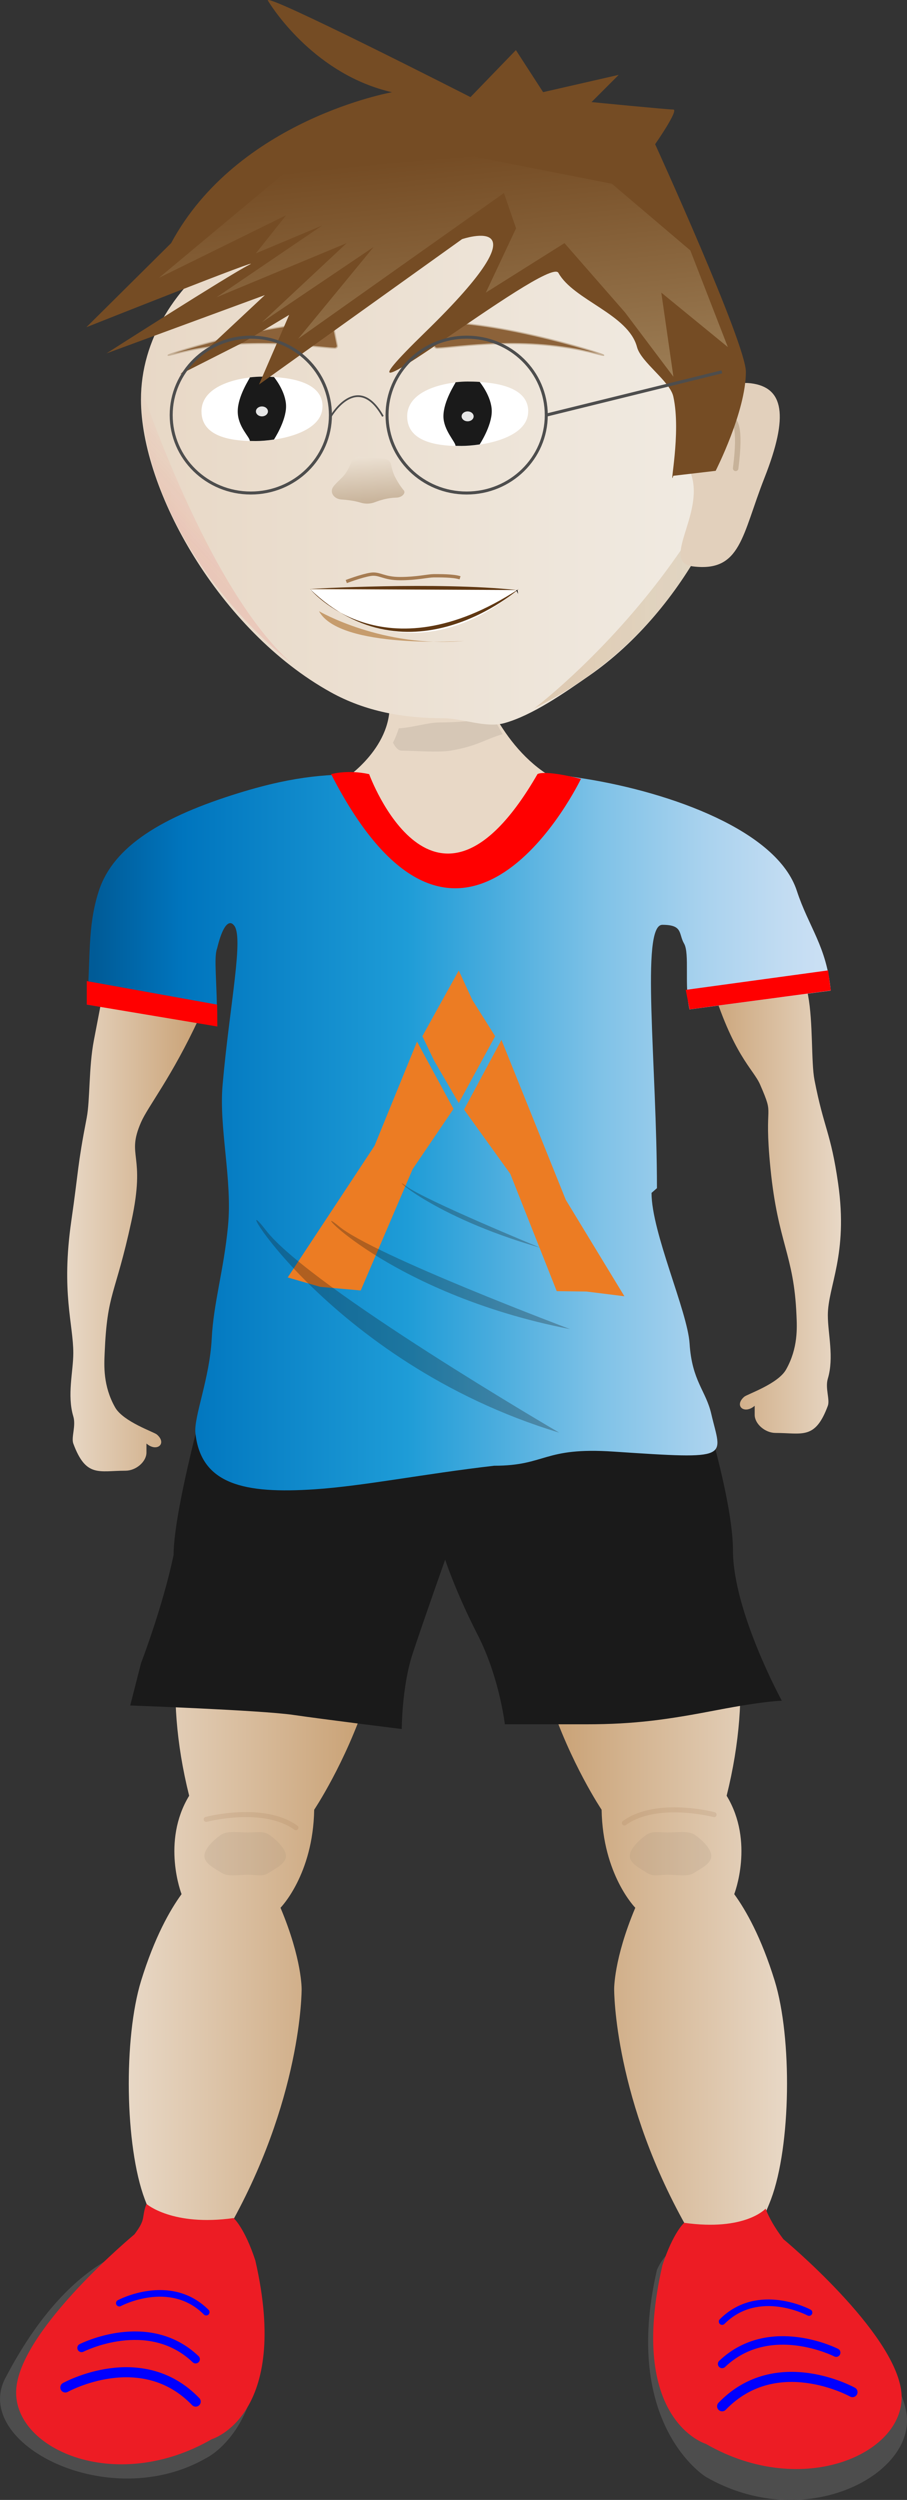<?xml version="1.0" encoding="UTF-8"?><svg id="Layer_1" xmlns="http://www.w3.org/2000/svg" xmlns:xlink="http://www.w3.org/1999/xlink" viewBox="0 0 120.64 332.33"><rect x="0" y="0" width="120.64" height="332.33" fill="#333333" stroke="none"/><defs><style>.cls-1{stroke-width:1.13px;}.cls-1,.cls-2,.cls-3,.cls-4,.cls-5,.cls-6,.cls-7,.cls-8,.cls-9,.cls-10{stroke-miterlimit:10;}.cls-1,.cls-2,.cls-3,.cls-4,.cls-5,.cls-6,.cls-7,.cls-8,.cls-10{fill:none;}.cls-1,.cls-2,.cls-3,.cls-6,.cls-8{stroke-linecap:round;}.cls-1,.cls-2,.cls-6{stroke:blue;}.cls-2{stroke-width:1.34px;}.cls-11{fill:url(#linear-gradient-2);}.cls-12{fill:#4d4d4d;}.cls-13{fill:#fff;}.cls-14{fill:#e8d8c6;}.cls-15{fill:#c69c6d;}.cls-16{fill:url(#linear-gradient-4);}.cls-17{fill:red;}.cls-3{opacity:.13;stroke:#8c6239;stroke-width:.67px;}.cls-18{fill:url(#linear-gradient-3);}.cls-19{fill:url(#linear-gradient-5);}.cls-20{fill:#ec7c23;}.cls-4{stroke:#a67c52;stroke-width:.44px;}.cls-21{fill:url(#linear-gradient-8);}.cls-5{stroke-width:.23px;}.cls-5,.cls-7,.cls-10{stroke:#4d4d4d;}.cls-22{fill:#603813;}.cls-23{opacity:.29;}.cls-23,.cls-24{fill:#1a1a1a;}.cls-6{stroke-width:.88px;}.cls-25{fill:url(#linear-gradient-7);}.cls-26{fill:url(#linear-gradient-9);}.cls-7{stroke-width:.41px;}.cls-8{stroke-width:.73px;}.cls-8,.cls-9{stroke:#c7b299;}.cls-27{fill:url(#Sky);}.cls-28{fill:url(#linear-gradient-6);opacity:.63;}.cls-29{fill:#998675;opacity:.16;}.cls-30{fill:#ed1c24;}.cls-9{fill:#8c6239;stroke-width:.15px;}.cls-31{fill:url(#linear-gradient);}.cls-10{stroke-width:.4px;}.cls-32{fill:#e2d0bc;}.cls-33{opacity:.08;}.cls-34{fill:#e6e6e6;}.cls-35{fill:#754c24;}</style><linearGradient id="linear-gradient" x1="15.96" y1="245.69" x2="50.07" y2="245.69" gradientTransform="translate(120.64) rotate(-180) scale(1 -1)" gradientUnits="userSpaceOnUse"><stop offset="0" stop-color="#e8d8c6"/><stop offset="1" stop-color="#c69c6d"/></linearGradient><linearGradient id="linear-gradient-2" x1="-1059.23" y1="245.69" x2="-1025.12" y2="245.69" gradientTransform="translate(1076.35)" xlink:href="#linear-gradient"/><linearGradient id="linear-gradient-3" x1="8.78" y1="154.25" x2="28.93" y2="154.25" gradientTransform="translate(120.64) rotate(-180) scale(1 -1)" gradientUnits="userSpaceOnUse"><stop offset="0" stop-color="#e8d8c6"/><stop offset="1" stop-color="#c69c6d"/></linearGradient><linearGradient id="linear-gradient-4" x1="-1108.13" y1="159.25" x2="-1088.92" y2="159.25" gradientTransform="translate(1117.07)" xlink:href="#linear-gradient-3"/><linearGradient id="Sky" x1="10.15" y1="150.38" x2="109.1" y2="150.38" gradientTransform="translate(120.64) rotate(-180) scale(1 -1)" gradientUnits="userSpaceOnUse"><stop offset="0" stop-color="#cce0f4"/><stop offset=".06" stop-color="#c2dcf2"/><stop offset=".17" stop-color="#a9d2ee"/><stop offset=".31" stop-color="#7fc2e7"/><stop offset=".46" stop-color="#46abdd"/><stop offset=".57" stop-color="#1e9cd7"/><stop offset=".87" stop-color="#0075be"/><stop offset=".99" stop-color="#005b97"/></linearGradient><linearGradient id="linear-gradient-5" x1="-26.06" y1="60.37" x2="54.43" y2="60.37" gradientTransform="translate(44.8)" gradientUnits="userSpaceOnUse"><stop offset="0" stop-color="#e8d8c6"/><stop offset="1" stop-color="#f1ece4"/></linearGradient><linearGradient id="linear-gradient-6" x1="26.26" y1="77.94" x2="52.82" y2="77.94" gradientTransform="translate(44.8)" gradientUnits="userSpaceOnUse"><stop offset="0" stop-color="#c69c6d" stop-opacity=".6"/><stop offset="1" stop-color="#c0ad88" stop-opacity=".5"/></linearGradient><linearGradient id="linear-gradient-7" x1="-18.84" y1="89.7" x2="-18.84" y2="83.4" gradientTransform="translate(61.79 -23.82) rotate(-3.88)" gradientUnits="userSpaceOnUse"><stop offset="0" stop-color="#c7b299"/><stop offset="1" stop-color="#ece1d3"/></linearGradient><linearGradient id="linear-gradient-8" x1="-19.29" y1="72.89" x2="-12.11" y2="66.19" gradientTransform="translate(44.8)" gradientUnits="userSpaceOnUse"><stop offset="0" stop-color="#ed1c24" stop-opacity=".1"/><stop offset="1" stop-color="red" stop-opacity="0"/></linearGradient><linearGradient id="linear-gradient-9" x1="15.41" y1="53.17" x2="12.01" y2="20.84" gradientTransform="translate(44.8)" gradientUnits="userSpaceOnUse"><stop offset="0" stop-color="#9c7d55"/><stop offset="1" stop-color="#754c24"/></linearGradient></defs><path class="cls-12" d="M104.89,300.77s14.88,12.33,15.72,20.36-13.72,15.63-26.73,8.13c0,0-11.26-6.87-6.5-27.51.88-2.04,2.47-3.39,4.33-3.13,8.14,1.14,10.83-1.88,10.83-1.88,1.61.5.51,2.58,2.34,4.02Z"/><path class="cls-31" d="M87.91,195.26s15.86,14.95,8.74,43.46c3.73,6.13,1.01,13.08,1.01,13.08,1.54,2.11,3.59,5.72,5.38,11.51,2.34,7.59,2.18,21.96-.49,29.06-4.69,12.44-10.83,4.38-10.83,4.38-10.11-17.51-10.03-32.29-10.03-32.29,0,0-.08-3.98,2.81-10.85,0,0-4.33-4.38-4.48-13.03,0,0-16.63-24.79-5.75-43.35,6.04-10.3,13.65-1.97,13.65-1.97Z"/><path class="cls-29" d="M83.77,246.72c0,1.02,1.32,1.62,2.28,2.25.83.55,1.57.25,2.78.25s2.63.3,3.46-.23c.98-.63,2.32-1.24,2.32-2.27,0-.98-1.28-2.17-2.17-2.79-.84-.59-2.35-.33-3.61-.33s-2.09-.25-2.94.37-2.12,1.8-2.12,2.76Z"/><path class="cls-11" d="M33.9,195.26s-15.86,14.95-8.74,43.46c-3.73,6.13-1.01,13.08-1.01,13.08-1.54,2.11-3.59,5.72-5.38,11.51-2.34,7.59-2.18,21.96.49,29.06,4.69,12.44,10.83,4.38,10.83,4.38,10.11-17.51,10.03-32.29,10.03-32.29,0,0,.08-3.98-2.81-10.85,0,0,4.33-4.38,4.48-13.03,0,0,16.63-24.79,5.75-43.35-6.04-10.3-13.65-1.97-13.65-1.97Z"/><path class="cls-29" d="M38.03,246.72c0,1.02-1.32,1.62-2.28,2.25-.83.55-1.57.25-2.78.25s-2.63.3-3.46-.23c-.98-.63-2.32-1.24-2.32-2.27,0-.98,1.28-2.17,2.17-2.79.84-.59,2.35-.33,3.61-.33,1.29,0,2.09-.25,2.94.37s2.12,1.8,2.12,2.76Z"/><path class="cls-24" d="M91.35,179.82s6.14,18.13,6.14,26.26c0,8.13,6.5,20.01,6.5,20.01,0,0-2.17,0-8.67,1.25-6.5,1.25-10.83,1.88-17.34,1.88h-10.83s-.72-6.25-3.61-11.88-4.33-10-4.33-10c0,0-2.89,8.13-4.33,12.51s-1.44,10-1.44,10c0,0-10.11-1.25-14.45-1.88-4.33-.63-21.67-1.25-21.67-1.25l1.44-5.63s2.89-7.5,4.33-14.38c0-6.88,5.81-26.89,5.81-26.89,0,0,31.02,21.26,62.44,0Z"/><path class="cls-30" d="M104.17,297.64s14.88,12.33,15.72,20.36c.84,8.03-13,14.38-26,6.88,0,0-10.53-3.11-5.78-23.76,1.44-4.38,2.89-5.63,2.89-5.63,8.14,1.14,10.83-1.88,10.83-1.88q.72,1.88,2.34,4.02Z"/><path class="cls-2" d="M113.39,318s-10.11-5.63-17.34,1.88"/><path class="cls-1" d="M111.22,312.75s-8.85-4.51-15.17,1.5"/><path class="cls-6" d="M107.61,307.42s-6.74-3.61-11.56,1.2"/><path class="cls-12" d="M.71,316.13c-4.53,8.68,13.72,18.13,26.73,10.63,0,0,10.57-4.99,5.81-25.64-.88-2.04-2.47-3.39-4.33-3.13-8.14,1.14-9.42-.63-9.42-.63,2.13,1.88-8.67-.63-18.78,18.76Z"/><path class="cls-30" d="M17.9,297.01s-14.88,12.33-15.72,20.36c-.84,8.03,13,14.38,26,6.88,0,0,10.53-3.11,5.78-23.76-1.44-4.38-2.89-5.63-2.89-5.63-8.14,1.14-11.59-1.88-11.59-1.88-.72,1.88.03,1.88-1.58,4.02Z"/><path class="cls-2" d="M8.69,317.38s10.11-5.63,17.34,1.88"/><path class="cls-1" d="M10.85,312.12s8.85-4.51,15.17,1.5"/><path class="cls-18" d="M108.33,143.55c1.27,6.54,2.17,6.94,3.15,13.78,1.36,9.48-1.37,13.65-1.37,17.52,0,2.44.85,5.59,0,8.42-.38,1.26.3,2.79,0,3.61-1.69,4.56-3.4,3.61-6.95,3.61-1.39,0-2.78-1.2-2.78-2.41v-1.2c-1.39,1.2-2.78,0-1.39-1.2.39-.34,4.48-1.7,5.56-3.61,1.62-2.86,1.46-5.6,1.39-7.22-.34-8.15-2.46-9.52-3.46-19.52-.93-9.27.65-6.49-1.38-11.15-.92-2.12-3.62-3.85-6.62-13.85l-2.77-10.54,13-1.88c.09,2.05,1.56,8.13,2.77,14.41.68,3.57.4,8.93.85,11.22Z"/><path class="cls-16" d="M11.54,148.56c-1.27,6.54-1.07,6.93-2.06,13.78-1.36,9.48.27,13.65.27,17.53,0,2.44-.85,5.59,0,8.42.38,1.26-.3,2.79,0,3.61,1.69,4.56,3.4,3.61,6.95,3.61,1.39,0,2.78-1.2,2.78-2.41v-1.2c1.39,1.2,2.78,0,1.39-1.2-.39-.34-4.48-1.7-5.56-3.61-1.62-2.86-1.46-5.6-1.39-7.22.34-8.15,1.39-7.52,3.56-17.53,1.97-9.1-.75-8.49,1.28-13.15.92-2.12,4.05-5.94,7.72-13.85l1.67-10.54-13-1.88c-.09,2.05-1.46,9.13-2.67,15.41-.68,3.57-.5,7.93-.94,10.22Z"/><path class="cls-27" d="M11.54,133.55c.56-6.01.02-10.26,1.61-15.13,1.94-5.96,8.5-9.88,18.61-13,7.87-2.43,12.28-2.5,17.34-2.5,0,0,2,6.56,10.47,7.16,8.47-.59,6.86-7.16,6.86-7.16,3.07-.53,6.71-.16,11.56.63,11.26,1.83,25.39,6.87,28,14.88,1.57,4.8,3.98,7.42,4.5,13.26l-18.78,2.5c-.72-3.13.04-7.44-.72-8.75s-.11-2.5-2.89-2.5c-2.92,0-.72,18.6-.72,35.01,0,0-.72.63-.72.63,0,5.25,4.78,15.72,5.06,20.01.32,5.02,2.17,6.25,2.89,9.38,1.36,5.88,2.99,6.07-13,5-9.39-.63-8.93,1.88-15.89,1.88-9.36,1.08-17.3,2.69-23.84,3.13-9.39.63-15.17-.63-15.89-7.5-.22-2.14,1.9-7.24,2.17-12.51.24-4.78,1.61-9.12,2.17-15.01.59-6.17-1.23-13-.72-18.76.92-10.58,2.93-19.97,1.44-21.26,0,0-1.06-1.46-2.17,3.13-.48,1.24,0,4.38,0,10l-17.34-2.5Z"/><path class="cls-14" d="M63.51,89.87s2.52,8.67,9.25,13.05c0,0-1.68,10.63-13.45,10.63-11.77,0-13.45-10-13.45-10,0,0,6.73-4.38,5.89-10.81-.87-6.69,11.77-2.86,11.77-2.86Z"/><path class="cls-17" d="M71.49,102.91s.72-.63,5.78.63c0,0-15.89,33.14-33.23-.63,0,0,2.17-.63,5.06,0,0,0,8.67,23.76,22.39,0Z"/><polygon class="cls-17" points="110.15 129 110.5 131.67 91.72 134.18 91.21 131.59 110.15 129"/><polygon class="cls-17" points="28.88 133.55 28.91 136.46 11.54 133.55 11.54 130.42 28.88 133.55"/><polygon class="cls-20" points="74.05 171.64 77.99 171.69 83.05 172.32 75.25 159.49 66.7 138.24 61.72 147.5 67.88 156.06 74.05 171.64"/><polygon class="cls-20" points="56.18 137.75 57.77 141.05 61.02 146.63 63.55 141.99 65.86 137.75 62.82 132.92 61.02 129.02 58.22 134.06 56.18 137.75"/><polygon class="cls-20" points="47.98 171.55 42.6 171.07 38.27 169.82 49.82 152.31 55.47 138.47 57.71 142.6 60.32 147.41 54.88 155.43 47.98 171.55"/><path class="cls-23" d="M74.38,190.45s-33.23-19.38-39-26.89c-5.78-7.5,7.95,17.51,39,26.89Z"/><path class="cls-23" d="M75.83,176.69s-26.21-9.86-30.76-13.68c-4.56-3.82,6.27,8.91,30.76,13.68Z"/><path class="cls-23" d="M71.86,165.87s-15.35-6.31-17.85-8.2c-2.5-1.89,3.14,3.97,17.85,8.2Z"/><path class="cls-6" d="M15.87,306.17s6.74-3.61,11.56,1.2"/><path class="cls-33" d="M53.04,96.82c1.82-.09,3.84-.78,5.45-.78,2.09,0,5.18-.23,7.18-.62.35.71.75,1.44,1.19,2.17-2.4.71-3.32,1.58-6.93,2.2-1.58.27-5.06,0-6.5,0-.46,0-.85-.45-1.16-1.06.3-.59.56-1.23.77-1.91Z"/><path class="cls-3" d="M94.98,241.23s-7.6-2.01-11.93,1.11"/><path class="cls-3" d="M27.43,241.86s7.6-2.01,11.93,1.11"/><path class="cls-19" d="M99.23,53.11c0,11.19-8.1,27.86-20.86,36.71-3.23,2.24-7.56,5.29-11.33,6.32-2.41.66-5.63-.66-8.05-.66-5.31,0-10.38-.89-15.02-3.47-14.79-8.21-25.22-26.84-25.22-38.9,0-15.84,18.02-28.68,40.24-28.68,22.23,0,40.24,12.84,40.24,28.68Z"/><path class="cls-28" d="M97.62,61.72s-4.02,21.26-26.56,32.45c0,0,8.05-6.06,16.1-16.38,6.06-7.78,10.46-16.06,10.46-16.06Z"/><path class="cls-13" d="M42.89,54.03c0,3.63-6.19,4.61-8.85,4.61s-7.24-.31-7.24-3.95c0-3.63,5.38-4.61,8.05-4.61s8.05.31,8.05,3.95Z"/><path class="cls-13" d="M70.25,54.69c0,3.63-6.19,4.61-8.85,4.61-2.67,0-7.24-.31-7.24-3.95s5.38-4.61,8.05-4.61,8.05.31,8.05,3.95Z"/><path class="cls-32" d="M101.68,63.53c-3,7.62-3.11,12.54-9.48,11.77-4.4-.53,1.4-6.79-.21-12.06-2.59-8.46,3.46-12.82,7.86-12.29,4.4.53,5.1,4.28,1.83,12.58Z"/><path class="cls-8" d="M94.8,57.65s4.48-6.58,3.05,4.61"/><path class="cls-25" d="M45.4,66.4c.8.05,1.75.17,2.57.42.61.19,1.28.17,1.87-.05.72-.28,1.77-.6,2.89-.62.8-.02,1.34-.68.91-1.04,0,0-.58-.69-1.11-1.74-.28-.57-.44-1.19-.52-1.65-.07-.39-.45-.69-.93-.73l-3.27-.28c-.35,0-.67.13-.86.38-.33.43-.47,1.13-1.05,1.92-.41.57-1.26,1.21-1.6,1.74-.47.72.12,1.58,1.11,1.65Z"/><path class="cls-9" d="M58.35,43.18l-.56,2.77c-.04.18.14.35.37.34,2.61-.1,11.72-1.72,21.05.71,5.42,1.41-10.56-4-20.37-4.16-.24,0-.45.14-.49.34Z"/><path class="cls-9" d="M44.31,43.18l.56,2.77c.04.18-.14.35-.37.34-2.61-.1-11.72-1.72-21.05.71-5.42,1.41,10.56-4,20.37-4.16.24,0,.45.14.49.34Z"/><path class="cls-21" d="M18.74,51.4s8.85,26.97,20.12,36.84c0,0-20.12-15.13-20.12-36.84Z"/><path class="cls-24" d="M33.23,50.19c0,.1-1.61,2.45-1.61,4.5s1.61,3.4,1.61,3.93c.28,0,.55.01.8.01.64,0,1.5-.06,2.41-.2,0,0,1.61-2.44,1.61-4.41,0-1.97-1.61-3.9-1.61-3.9-.59-.04-1.14-.05-1.61-.05s-1.02.03-1.61.1Z"/><path class="cls-24" d="M60.59,50.84c0,.1-1.61,2.45-1.61,4.5,0,1.85,1.61,3.4,1.61,3.93.28,0,.55.01.8.01.64,0,1.5-.06,2.41-.2,0,0,1.61-2.44,1.61-4.41,0-1.97-1.61-3.9-1.61-3.9-.59-.04-1.14-.05-1.61-.05s-1.02.03-1.61.1Z"/><ellipse class="cls-34" cx="62.2" cy="55.35" rx=".8" ry=".66"/><ellipse class="cls-34" cx="34.84" cy="54.69" rx=".8" ry=".66"/><path class="cls-35" d="M52.14,12.26s-20.52,3.62-29.38,20.06l-11.27,11.18s24.41-9.7,21.66-8.3c-2.75,1.39-18.99,11.78-18.99,11.78l21.07-7.75-7.26,6.79-4,3.74,8.45-4.28,6.04-3.62-4.01,9.26,27.01-19.33s12.01-4.08-4.9,12.37c-16.9,16.45,16.38-10.29,17.71-7.89,2.02,3.64,9.31,5.49,10.46,9.87.54,2.03,4.38,4.53,4.83,6.58,1.08,4.88-.62,12.45,0,10.53l5.63-.66s4.02-7.89,4.02-13.16c0-3.78-12.07-30.26-12.07-30.26,0,0,3.22-4.61,2.41-4.61s-10.87-.99-10.87-.99l3.62-3.62-10.06,2.3-3.62-5.59-6.04,6.25S34.84-1.23,35.64.09c.8,1.32,6.44,9.87,16.5,12.17Z"/><polygon class="cls-26" points="38.06 22.82 21.15 36.93 38.06 28.61 34.03 33.68 42.85 29.98 28.8 39.52 46.11 32.32 34.84 42.85 49.7 32.83 39.66 45.04 67.03 25.66 68.64 30.35 64.62 38.9 75.08 32.32 83.13 41.53 89.57 50.08 87.96 38.9 96.81 46.14 91.82 33.29 81.39 24.43 63.01 20.81 38.06 22.82"/><ellipse class="cls-10" cx="33.36" cy="55.18" rx="10.59" ry="10.36"/><ellipse class="cls-10" cx="62.07" cy="55.18" rx="10.59" ry="10.36"/><path class="cls-5" d="M44.01,55.35s3.51-6.05,6.92,0"/><line class="cls-7" x1="72.67" y1="55.18" x2="96.01" y2="49.43"/><path class="cls-13" d="M41.22,78.42h27.51s-13.01,12.84-27.51,0Z"/><path class="cls-22" d="M41.22,78.29s9.66,11.85,27.79,0c0,0-14.5,12.84-27.79,0Z"/><path class="cls-22" d="M41.2,78.29s16.95-.99,27.56.15"/><path class="cls-15" d="M42.43,81.25s8.46,4.94,19.33,3.95c0,0-16.56,1.14-19.33-3.95Z"/><path class="cls-4" d="M46.06,77.31s2.01-.77,3.23-.96,1.71.57,3.93.57c2.22,0,3.7-.38,4.45-.38s2.6-.03,3.52.27"/><polygon class="cls-24" points="68.83 78.42 68.65 78.47 68.92 78.95 68.83 78.42"/></svg>